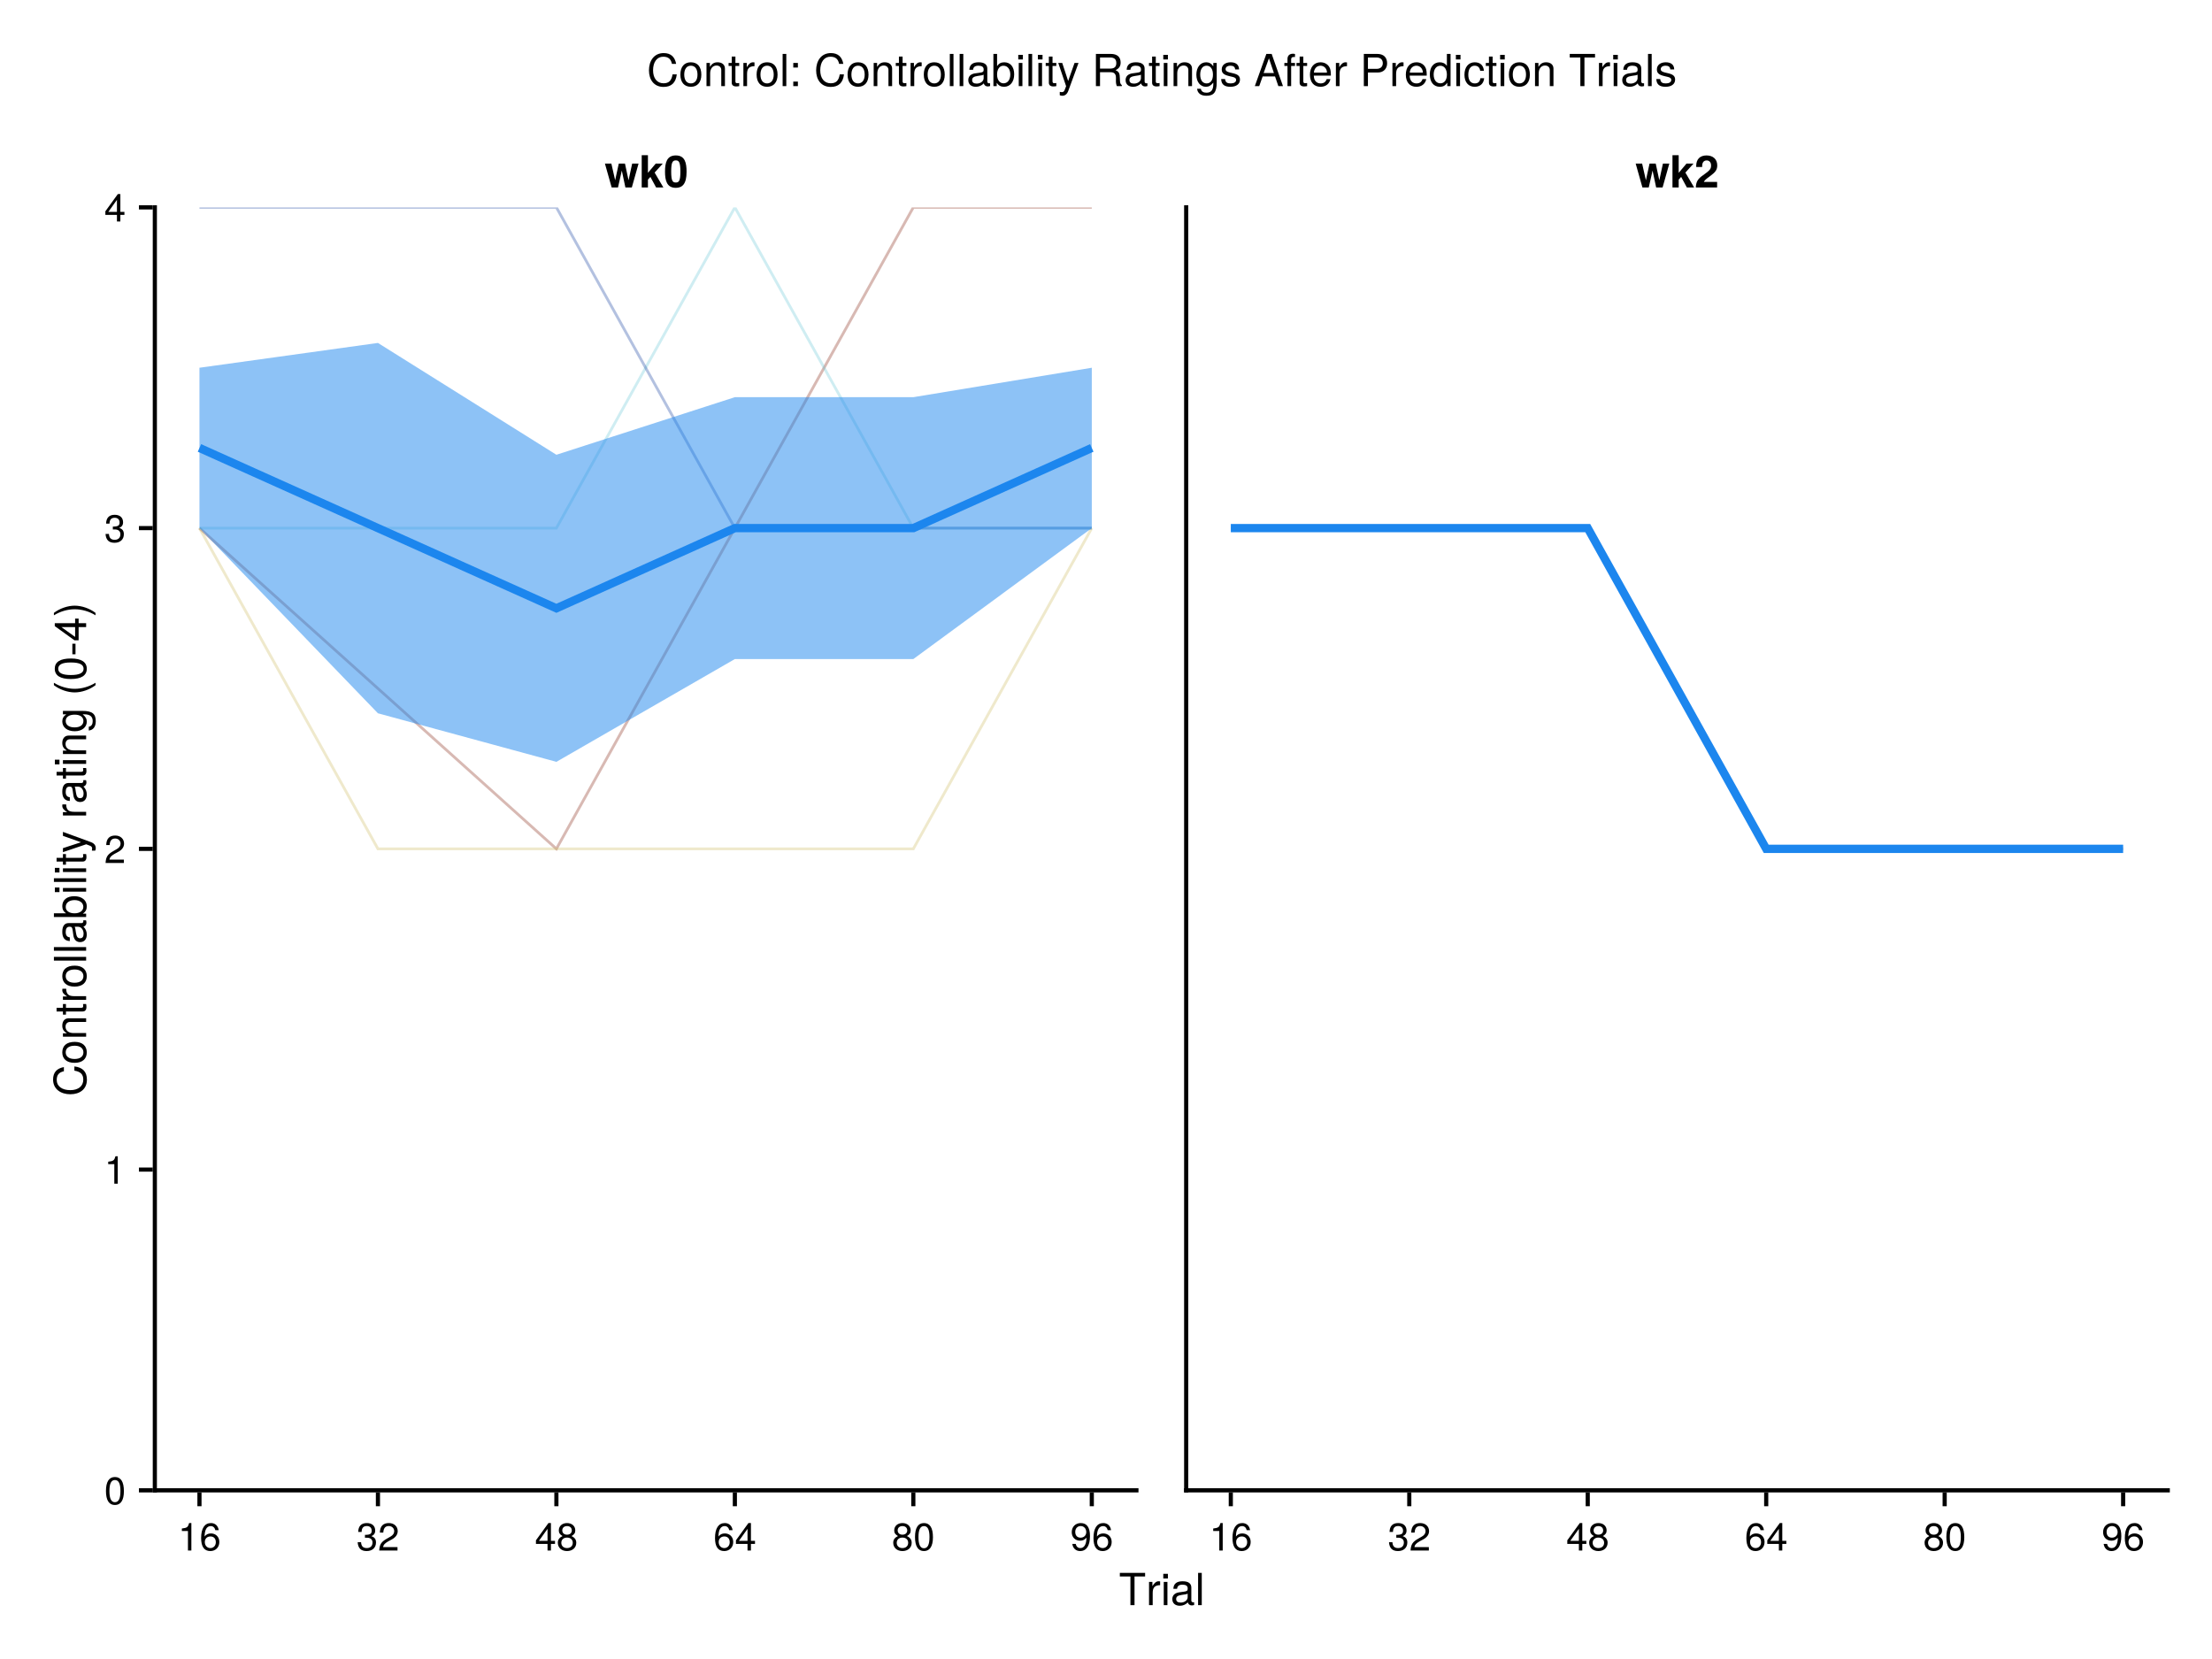 <?xml version="1.0" encoding="UTF-8"?>
<svg xmlns="http://www.w3.org/2000/svg" xmlns:xlink="http://www.w3.org/1999/xlink" width="800" height="600" viewBox="0 0 800 600">
<defs>
<g>
<g id="glyph-0-0-5f89701e">
<path d="M 4.859 0 C 4.859 0 3.625 0 3.625 0 C 3.625 0 3.625 -7.062 3.625 -7.062 C 3.625 -7.062 1.422 -7.062 1.422 -7.062 C 1.422 -7.062 1.422 -7.953 1.422 -7.953 C 3.328 -8.188 3.609 -8.406 4.047 -9.922 C 4.047 -9.922 4.859 -9.922 4.859 -9.922 C 4.859 -9.922 4.859 0 4.859 0 Z M 4.859 0 "/>
</g>
<g id="glyph-0-1-5f89701e">
<path d="M 7.188 -3.078 C 7.188 -1.141 5.828 0.203 3.938 0.203 C 1.672 0.203 0.609 -1.422 0.609 -4.516 C 0.609 -7.984 1.844 -9.922 4.156 -9.922 C 5.672 -9.922 6.734 -8.953 6.969 -7.344 C 6.969 -7.344 5.734 -7.344 5.734 -7.344 C 5.547 -8.281 4.938 -8.828 4.078 -8.828 C 2.656 -8.828 1.875 -7.484 1.859 -5.062 C 2.391 -5.797 3.156 -6.172 4.141 -6.172 C 5.922 -6.172 7.188 -4.922 7.188 -3.078 Z M 5.922 -2.984 C 5.922 -4.312 5.188 -5.078 3.984 -5.078 C 2.766 -5.078 1.938 -4.281 1.938 -3.047 C 1.938 -1.781 2.797 -0.875 3.953 -0.875 C 5.078 -0.875 5.922 -1.734 5.922 -2.984 Z M 5.922 -2.984 "/>
</g>
<g id="glyph-0-2-5f89701e">
<path d="M 7.078 -2.891 C 7.078 -1.016 5.766 0.203 3.719 0.203 C 1.688 0.203 0.609 -0.781 0.453 -3 C 0.453 -3 1.688 -3 1.688 -3 C 1.766 -1.547 2.422 -0.875 3.766 -0.875 C 5.047 -0.875 5.828 -1.625 5.828 -2.875 C 5.828 -3.969 5.125 -4.625 3.766 -4.625 C 3.766 -4.625 3.094 -4.625 3.094 -4.625 C 3.094 -4.625 3.094 -5.656 3.094 -5.656 C 5.062 -5.656 5.531 -6.094 5.531 -7.156 C 5.531 -8.203 4.875 -8.844 3.781 -8.844 C 2.516 -8.844 1.922 -8.188 1.891 -6.719 C 1.891 -6.719 0.656 -6.719 0.656 -6.719 C 0.703 -8.828 1.766 -9.922 3.766 -9.922 C 5.656 -9.922 6.797 -8.906 6.797 -7.203 C 6.797 -6.203 6.328 -5.562 5.406 -5.188 C 6.594 -4.781 7.078 -4.094 7.078 -2.891 Z M 7.078 -2.891 "/>
</g>
<g id="glyph-0-3-5f89701e">
<path d="M 7.156 -7.016 C 7.156 -5.797 6.438 -4.766 5.047 -4.016 C 5.047 -4.016 3.656 -3.266 3.656 -3.266 C 2.438 -2.547 1.984 -2.031 1.859 -1.219 C 1.859 -1.219 7.078 -1.219 7.078 -1.219 C 7.078 -1.219 7.078 0 7.078 0 C 7.078 0 0.469 0 0.469 0 C 0.594 -2.188 1.188 -3.125 3.266 -4.297 C 3.266 -4.297 4.547 -5.031 4.547 -5.031 C 5.438 -5.531 5.891 -6.203 5.891 -6.984 C 5.891 -8.047 5.047 -8.844 3.938 -8.844 C 2.719 -8.844 2.031 -8.141 1.938 -6.484 C 1.938 -6.484 0.703 -6.484 0.703 -6.484 C 0.766 -8.891 1.953 -9.922 3.969 -9.922 C 5.859 -9.922 7.156 -8.688 7.156 -7.016 Z M 7.156 -7.016 "/>
</g>
<g id="glyph-0-4-5f89701e">
<path d="M 7.281 -2.375 C 7.281 -2.375 5.812 -2.375 5.812 -2.375 C 5.812 -2.375 5.812 0 5.812 0 C 5.812 0 4.578 0 4.578 0 C 4.578 0 4.578 -2.375 4.578 -2.375 C 4.578 -2.375 0.391 -2.375 0.391 -2.375 C 0.391 -2.375 0.391 -3.688 0.391 -3.688 C 0.391 -3.688 4.906 -9.922 4.906 -9.922 C 4.906 -9.922 5.812 -9.922 5.812 -9.922 C 5.812 -9.922 5.812 -3.484 5.812 -3.484 C 5.812 -3.484 7.281 -3.484 7.281 -3.484 C 7.281 -3.484 7.281 -2.375 7.281 -2.375 Z M 4.578 -3.484 C 4.578 -3.484 4.578 -7.828 4.578 -7.828 C 4.578 -7.828 1.469 -3.484 1.469 -3.484 C 1.469 -3.484 4.578 -3.484 4.578 -3.484 Z M 4.578 -3.484 "/>
</g>
<g id="glyph-0-5-5f89701e">
<path d="M 7.188 -2.797 C 7.188 -1 5.812 0.203 3.844 0.203 C 1.891 0.203 0.516 -1 0.516 -2.812 C 0.516 -3.906 1.078 -4.672 2.219 -5.219 C 1.203 -5.859 0.875 -6.359 0.875 -7.281 C 0.875 -8.828 2.094 -9.922 3.844 -9.922 C 5.609 -9.922 6.828 -8.828 6.828 -7.281 C 6.828 -6.344 6.5 -5.844 5.469 -5.219 C 6.625 -4.672 7.188 -3.906 7.188 -2.797 Z M 5.578 -7.25 C 5.578 -8.219 4.906 -8.828 3.844 -8.828 C 2.812 -8.828 2.125 -8.219 2.125 -7.266 C 2.125 -6.328 2.812 -5.719 3.844 -5.719 C 4.891 -5.719 5.578 -6.328 5.578 -7.25 Z M 5.922 -2.781 C 5.922 -3.953 5.078 -4.672 3.844 -4.672 C 2.625 -4.672 1.781 -3.953 1.781 -2.781 C 1.781 -1.625 2.625 -0.875 3.828 -0.875 C 5.078 -0.875 5.922 -1.609 5.922 -2.781 Z M 5.922 -2.781 "/>
</g>
<g id="glyph-0-6-5f89701e">
<path d="M 7.094 -4.781 C 7.094 -1.516 5.953 0.203 3.844 0.203 C 1.719 0.203 0.609 -1.516 0.609 -4.859 C 0.609 -8.188 1.703 -9.922 3.844 -9.922 C 6 -9.922 7.094 -8.219 7.094 -4.781 Z M 5.844 -4.891 C 5.844 -7.547 5.188 -8.828 3.844 -8.828 C 2.516 -8.828 1.859 -7.562 1.859 -4.844 C 1.859 -2.125 2.516 -0.812 3.828 -0.812 C 5.188 -0.812 5.844 -2.078 5.844 -4.891 Z M 5.844 -4.891 "/>
</g>
<g id="glyph-0-7-5f89701e">
<path d="M 7.125 -5.188 C 7.125 -1.766 5.875 0.203 3.562 0.203 C 2.047 0.203 0.984 -0.75 0.734 -2.375 C 0.734 -2.375 1.969 -2.375 1.969 -2.375 C 2.172 -1.422 2.766 -0.875 3.641 -0.875 C 5.047 -0.875 5.844 -2.219 5.859 -4.641 C 5.203 -3.875 4.516 -3.547 3.578 -3.547 C 1.797 -3.547 0.531 -4.781 0.531 -6.641 C 0.531 -8.578 1.891 -9.922 3.781 -9.922 C 6.047 -9.922 7.125 -8.297 7.125 -5.188 Z M 5.781 -6.656 C 5.781 -7.953 4.906 -8.844 3.766 -8.844 C 2.625 -8.844 1.797 -8 1.797 -6.734 C 1.797 -5.406 2.531 -4.641 3.719 -4.641 C 4.922 -4.641 5.781 -5.453 5.781 -6.656 Z M 5.781 -6.656 "/>
</g>
<g id="glyph-1-0-5f89701e">
<path d="M 7.078 -2.891 C 7.078 -1.016 5.766 0.203 3.719 0.203 C 1.688 0.203 0.609 -0.781 0.453 -3 C 0.453 -3 1.688 -3 1.688 -3 C 1.766 -1.547 2.422 -0.875 3.766 -0.875 C 5.047 -0.875 5.828 -1.625 5.828 -2.875 C 5.828 -3.969 5.125 -4.625 3.766 -4.625 C 3.766 -4.625 3.094 -4.625 3.094 -4.625 C 3.094 -4.625 3.094 -5.656 3.094 -5.656 C 5.062 -5.656 5.531 -6.094 5.531 -7.156 C 5.531 -8.203 4.875 -8.844 3.781 -8.844 C 2.516 -8.844 1.922 -8.188 1.891 -6.719 C 1.891 -6.719 0.656 -6.719 0.656 -6.719 C 0.703 -8.828 1.766 -9.922 3.766 -9.922 C 5.656 -9.922 6.797 -8.906 6.797 -7.203 C 6.797 -6.203 6.328 -5.562 5.406 -5.188 C 6.594 -4.781 7.078 -4.094 7.078 -2.891 Z M 7.078 -2.891 "/>
</g>
<g id="glyph-2-0-5f89701e">
<path d="M 12.25 -8.641 C 12.25 -8.641 9.812 0 9.812 0 C 9.812 0 7.484 0 7.484 0 C 7.484 0 6.188 -6.094 6.188 -6.094 C 6.188 -6.094 4.812 0 4.812 0 C 4.812 0 2.516 0 2.516 0 C 2.516 0 0.078 -8.641 0.078 -8.641 C 0.078 -8.641 2.406 -8.641 2.406 -8.641 C 2.406 -8.641 3.781 -2.594 3.781 -2.594 C 3.781 -2.594 5.094 -8.641 5.094 -8.641 C 5.094 -8.641 7.328 -8.641 7.328 -8.641 C 7.328 -8.641 8.625 -2.594 8.625 -2.594 C 8.625 -2.594 9.938 -8.641 9.938 -8.641 C 9.938 -8.641 12.25 -8.641 12.25 -8.641 Z M 12.25 -8.641 "/>
</g>
<g id="glyph-2-1-5f89701e">
<path d="M 8.766 0 C 8.766 0 6.141 0 6.141 0 C 6.141 0 4.078 -3.812 4.078 -3.812 C 4.078 -3.812 3.188 -2.828 3.188 -2.828 C 3.188 -2.828 3.188 0 3.188 0 C 3.188 0 0.938 0 0.938 0 C 0.938 0 0.938 -11.656 0.938 -11.656 C 0.938 -11.656 3.188 -11.656 3.188 -11.656 C 3.188 -11.656 3.188 -5.281 3.188 -5.281 C 3.188 -5.281 6.016 -8.641 6.016 -8.641 C 6.016 -8.641 8.562 -8.641 8.562 -8.641 C 8.562 -8.641 5.609 -5.375 5.609 -5.375 C 5.609 -5.375 8.766 0 8.766 0 Z M 8.766 0 "/>
</g>
<g id="glyph-2-2-5f89701e">
<path d="M 8.234 -7.984 C 8.234 -6.453 7.656 -5.578 5.703 -4.141 C 4.031 -2.922 3.688 -2.609 3.391 -2 C 3.391 -2 8.188 -2 8.188 -2 C 8.188 -2 8.188 0 8.188 0 C 8.188 0 0.484 0 0.484 0 C 0.594 -2.094 1.188 -3.109 3.109 -4.422 C 5.594 -6.188 6 -6.688 6 -7.938 C 6 -9.078 5.391 -9.766 4.406 -9.766 C 3.375 -9.766 2.781 -9.031 2.781 -7.766 C 2.781 -7.766 2.781 -7.391 2.781 -7.391 C 2.781 -7.391 0.641 -7.391 0.641 -7.391 C 0.625 -7.562 0.625 -7.703 0.625 -7.797 C 0.625 -10.188 2 -11.578 4.359 -11.578 C 6.734 -11.578 8.234 -10.172 8.234 -7.984 Z M 8.234 -7.984 "/>
</g>
<g id="glyph-3-0-5f89701e">
<path d="M 8.266 -5.641 C 8.266 -1.172 6.672 0.141 4.375 0.141 C 1.094 0.141 0.469 -2.547 0.469 -5.719 C 0.469 -8.969 1.125 -11.578 4.375 -11.578 C 7.703 -11.578 8.266 -8.859 8.266 -5.641 Z M 6.031 -5.703 C 6.031 -9.219 5.469 -9.781 4.375 -9.781 C 3.172 -9.781 2.703 -9.031 2.703 -5.734 C 2.703 -2.359 3.234 -1.781 4.375 -1.781 C 5.562 -1.781 6.031 -2.516 6.031 -5.703 Z M 6.031 -5.703 "/>
</g>
<g id="glyph-4-0-5f89701e">
<path d="M -4.25 -10.828 C -1.219 -10.484 0.281 -8.875 0.281 -6.031 C 0.281 -2.609 -2.281 -0.766 -5.703 -0.766 C -9.109 -0.766 -11.953 -2.562 -11.953 -6.094 C -11.953 -8.656 -10.609 -10.125 -8.047 -10.594 C -8.047 -10.594 -8.047 -9.078 -8.047 -9.078 C -9.828 -8.703 -10.641 -7.75 -10.641 -5.922 C -10.641 -3.656 -8.703 -2.25 -5.719 -2.25 C -2.797 -2.25 -1.031 -3.734 -1.031 -6.047 C -1.031 -8.016 -2.047 -8.938 -4.25 -9.297 C -4.25 -9.297 -4.25 -10.828 -4.25 -10.828 Z M -4.25 -10.828 "/>
</g>
<g id="glyph-4-1-5f89701e">
<path d="M -4.281 -8.375 C -1.562 -8.375 0.234 -6.922 0.234 -4.719 C 0.234 -3.547 -0.219 -2.703 -1.203 -2.062 C -1.203 -2.062 0 -2.062 0 -2.062 C 0 -2.062 0 -0.859 0 -0.859 C 0 -0.859 -11.656 -0.859 -11.656 -0.859 C -11.656 -0.859 -11.656 -2.188 -11.656 -2.188 C -11.656 -2.188 -7.25 -2.188 -7.25 -2.188 C -8.188 -2.812 -8.625 -3.625 -8.625 -4.781 C -8.625 -6.984 -7.016 -8.375 -4.281 -8.375 Z M -4.203 -6.969 C -6.078 -6.969 -7.375 -6.016 -7.375 -4.531 C -7.438 -3.125 -6.156 -2.188 -4.188 -2.188 C -2.281 -2.188 -1.016 -3.125 -1.016 -4.531 C -1.016 -5.984 -2.297 -6.969 -4.203 -6.969 Z M -4.203 -6.969 "/>
</g>
<g id="glyph-5-0-5f89701e">
<path d="M -4.125 -8.156 C -1.375 -8.156 0.234 -6.719 0.234 -4.375 C 0.234 -1.984 -1.375 -0.578 -4.188 -0.578 C -7.016 -0.578 -8.625 -2 -8.625 -4.359 C -8.625 -6.766 -7.031 -8.156 -4.125 -8.156 Z M -4.141 -6.766 C -6.219 -6.766 -7.391 -5.875 -7.391 -4.375 C -7.391 -2.875 -6.203 -1.969 -4.188 -1.969 C -2.156 -1.969 -0.984 -2.875 -0.984 -4.375 C -0.984 -5.844 -2.172 -6.766 -4.141 -6.766 Z M -4.141 -6.766 "/>
</g>
<g id="glyph-5-1-5f89701e">
<path d="M 0 -2.453 C 0 -2.453 0 -1.125 0 -1.125 C 0 -1.125 -8.391 -1.125 -8.391 -1.125 C -8.391 -1.125 -8.391 -2.453 -8.391 -2.453 C -8.391 -2.453 0 -2.453 0 -2.453 Z M -9.641 -2.625 C -9.641 -2.625 -9.641 -0.953 -9.641 -0.953 C -9.641 -0.953 -11.312 -0.953 -11.312 -0.953 C -11.312 -0.953 -11.312 -2.625 -11.312 -2.625 C -11.312 -2.625 -9.641 -2.625 -9.641 -2.625 Z M -9.641 -2.625 "/>
</g>
<g id="glyph-5-2-5f89701e">
<path d="M -0.031 -8.562 C 0.078 -8.125 0.109 -7.922 0.109 -7.641 C 0.109 -6.984 -0.359 -6.422 -0.984 -6.266 C -0.203 -5.531 0.234 -4.5 0.234 -3.422 C 0.234 -1.734 -0.656 -0.672 -2.172 -0.672 C -3.203 -0.672 -3.953 -1.172 -4.359 -2.141 C -4.562 -2.656 -4.625 -2.938 -4.859 -4.828 C -4.984 -5.891 -5.234 -6.219 -5.797 -6.219 C -5.797 -6.219 -6.141 -6.219 -6.141 -6.219 C -6.938 -6.219 -7.391 -5.547 -7.391 -4.359 C -7.391 -3.109 -6.922 -2.5 -5.906 -2.391 C -5.906 -2.391 -5.906 -1.047 -5.906 -1.047 C -7.844 -1.125 -8.625 -2.375 -8.625 -4.406 C -8.625 -6.469 -7.828 -7.547 -6.344 -7.547 C -6.344 -7.547 -1.656 -7.547 -1.656 -7.547 C -1.25 -7.547 -1.016 -7.812 -1.016 -8.266 C -1.016 -8.359 -1.016 -8.422 -1.047 -8.562 C -1.047 -8.562 -0.031 -8.562 -0.031 -8.562 Z M -2.891 -6.219 C -2.891 -6.219 -4.141 -6.219 -4.141 -6.219 C -3.938 -5.781 -3.875 -5.484 -3.688 -4.078 C -3.469 -2.656 -3.094 -2.062 -2.203 -2.062 C -1.297 -2.062 -0.922 -2.672 -0.922 -3.719 C -0.922 -5.016 -1.703 -6.219 -2.891 -6.219 Z M -2.891 -6.219 "/>
</g>
<g id="glyph-6-0-5f89701e">
<path d="M 0 -7.797 C 0 -7.797 0 -6.469 0 -6.469 C 0 -6.469 -5.812 -6.469 -5.812 -6.469 C -6.812 -6.469 -7.453 -5.797 -7.453 -4.734 C -7.453 -3.375 -6.344 -2.453 -4.625 -2.453 C -4.625 -2.453 0 -2.453 0 -2.453 C 0 -2.453 0 -1.125 0 -1.125 C 0 -1.125 -8.391 -1.125 -8.391 -1.125 C -8.391 -1.125 -8.391 -2.359 -8.391 -2.359 C -8.391 -2.359 -6.969 -2.359 -6.969 -2.359 C -8.141 -3.094 -8.625 -3.891 -8.625 -5.141 C -8.625 -6.75 -7.734 -7.797 -6.344 -7.797 C -6.344 -7.797 0 -7.797 0 -7.797 Z M 0 -7.797 "/>
</g>
<g id="glyph-6-1-5f89701e">
<path d="M 0 -4.062 C 0.078 -3.609 0.109 -3.297 0.109 -2.969 C 0.109 -1.938 -0.375 -1.359 -1.219 -1.359 C -1.219 -1.359 -7.297 -1.359 -7.297 -1.359 C -7.297 -1.359 -7.297 -0.219 -7.297 -0.219 C -7.297 -0.219 -8.391 -0.219 -8.391 -0.219 C -8.391 -0.219 -8.391 -1.359 -8.391 -1.359 C -8.391 -1.359 -10.688 -1.359 -10.688 -1.359 C -10.688 -1.359 -10.688 -2.688 -10.688 -2.688 C -10.688 -2.688 -8.391 -2.688 -8.391 -2.688 C -8.391 -2.688 -8.391 -4.062 -8.391 -4.062 C -8.391 -4.062 -7.297 -4.062 -7.297 -4.062 C -7.297 -4.062 -7.297 -2.688 -7.297 -2.688 C -7.297 -2.688 -1.812 -2.688 -1.812 -2.688 C -1.219 -2.688 -1.062 -2.844 -1.062 -3.422 C -1.062 -3.688 -1.078 -3.891 -1.125 -4.062 C -1.125 -4.062 0 -4.062 0 -4.062 Z M 0 -4.062 "/>
</g>
<g id="glyph-7-0-5f89701e">
<path d="M 0 -4.062 C 0.078 -3.609 0.109 -3.297 0.109 -2.969 C 0.109 -1.938 -0.375 -1.359 -1.219 -1.359 C -1.219 -1.359 -7.297 -1.359 -7.297 -1.359 C -7.297 -1.359 -7.297 -0.219 -7.297 -0.219 C -7.297 -0.219 -8.391 -0.219 -8.391 -0.219 C -8.391 -0.219 -8.391 -1.359 -8.391 -1.359 C -8.391 -1.359 -10.688 -1.359 -10.688 -1.359 C -10.688 -1.359 -10.688 -2.688 -10.688 -2.688 C -10.688 -2.688 -8.391 -2.688 -8.391 -2.688 C -8.391 -2.688 -8.391 -4.062 -8.391 -4.062 C -8.391 -4.062 -7.297 -4.062 -7.297 -4.062 C -7.297 -4.062 -7.297 -2.688 -7.297 -2.688 C -7.297 -2.688 -1.812 -2.688 -1.812 -2.688 C -1.219 -2.688 -1.062 -2.844 -1.062 -3.422 C -1.062 -3.688 -1.078 -3.891 -1.125 -4.062 C -1.125 -4.062 0 -4.062 0 -4.062 Z M 0 -4.062 "/>
</g>
<g id="glyph-7-1-5f89701e">
<path d="M -0.031 -8.562 C 0.078 -8.125 0.109 -7.922 0.109 -7.641 C 0.109 -6.984 -0.359 -6.422 -0.984 -6.266 C -0.203 -5.531 0.234 -4.5 0.234 -3.422 C 0.234 -1.734 -0.656 -0.672 -2.172 -0.672 C -3.203 -0.672 -3.953 -1.172 -4.359 -2.141 C -4.562 -2.656 -4.625 -2.938 -4.859 -4.828 C -4.984 -5.891 -5.234 -6.219 -5.797 -6.219 C -5.797 -6.219 -6.141 -6.219 -6.141 -6.219 C -6.938 -6.219 -7.391 -5.547 -7.391 -4.359 C -7.391 -3.109 -6.922 -2.5 -5.906 -2.391 C -5.906 -2.391 -5.906 -1.047 -5.906 -1.047 C -7.844 -1.125 -8.625 -2.375 -8.625 -4.406 C -8.625 -6.469 -7.828 -7.547 -6.344 -7.547 C -6.344 -7.547 -1.656 -7.547 -1.656 -7.547 C -1.25 -7.547 -1.016 -7.812 -1.016 -8.266 C -1.016 -8.359 -1.016 -8.422 -1.047 -8.562 C -1.047 -8.562 -0.031 -8.562 -0.031 -8.562 Z M -2.891 -6.219 C -2.891 -6.219 -4.141 -6.219 -4.141 -6.219 C -3.938 -5.781 -3.875 -5.484 -3.688 -4.078 C -3.469 -2.656 -3.094 -2.062 -2.203 -2.062 C -1.297 -2.062 -0.922 -2.672 -0.922 -3.719 C -0.922 -5.016 -1.703 -6.219 -2.891 -6.219 Z M -2.891 -6.219 "/>
</g>
<g id="glyph-7-2-5f89701e">
<path d="M 0 -2.422 C 0 -2.422 0 -1.094 0 -1.094 C 0 -1.094 -11.656 -1.094 -11.656 -1.094 C -11.656 -1.094 -11.656 -2.422 -11.656 -2.422 C -11.656 -2.422 0 -2.422 0 -2.422 Z M 0 -2.422 "/>
</g>
<g id="glyph-7-3-5f89701e">
<path d="M -8.391 -7.641 C -8.391 -7.641 1.766 -3.922 1.766 -3.922 C 2.953 -3.469 3.484 -2.703 3.484 -1.766 C 3.484 -1.406 3.422 -1.141 3.281 -0.859 C 3.281 -0.859 2.078 -0.859 2.078 -0.859 C 2.141 -1.156 2.172 -1.375 2.172 -1.562 C 2.172 -2.141 1.953 -2.422 1.359 -2.641 C 1.359 -2.641 0.031 -3.156 0.031 -3.156 C 0.031 -3.156 -8.391 -0.312 -8.391 -0.312 C -8.391 -0.312 -8.391 -1.75 -8.391 -1.75 C -8.391 -1.75 -1.859 -3.891 -1.859 -3.891 C -1.859 -3.891 -8.391 -6.203 -8.391 -6.203 C -8.391 -6.203 -8.391 -7.641 -8.391 -7.641 Z M -8.391 -7.641 "/>
</g>
<g id="glyph-7-4-5f89701e">
<path d="M 0 -7.797 C 0 -7.797 0 -6.469 0 -6.469 C 0 -6.469 -5.812 -6.469 -5.812 -6.469 C -6.812 -6.469 -7.453 -5.797 -7.453 -4.734 C -7.453 -3.375 -6.344 -2.453 -4.625 -2.453 C -4.625 -2.453 0 -2.453 0 -2.453 C 0 -2.453 0 -1.125 0 -1.125 C 0 -1.125 -8.391 -1.125 -8.391 -1.125 C -8.391 -1.125 -8.391 -2.359 -8.391 -2.359 C -8.391 -2.359 -6.969 -2.359 -6.969 -2.359 C -8.141 -3.094 -8.625 -3.891 -8.625 -5.141 C -8.625 -6.75 -7.734 -7.797 -6.344 -7.797 C -6.344 -7.797 0 -7.797 0 -7.797 Z M 0 -7.797 "/>
</g>
<g id="glyph-7-5-5f89701e">
</g>
<g id="glyph-8-0-5f89701e">
<path d="M -7.219 -5.141 C -7.188 -3.078 -6.234 -2.453 -4.359 -2.453 C -4.359 -2.453 0 -2.453 0 -2.453 C 0 -2.453 0 -1.125 0 -1.125 C 0 -1.125 -8.391 -1.125 -8.391 -1.125 C -8.391 -1.125 -8.391 -2.344 -8.391 -2.344 C -8.391 -2.344 -6.859 -2.344 -6.859 -2.344 C -8.109 -3.109 -8.625 -3.766 -8.625 -4.625 C -8.625 -4.797 -8.609 -4.906 -8.578 -5.141 C -8.578 -5.141 -7.219 -5.141 -7.219 -5.141 Z M -7.219 -5.141 "/>
</g>
<g id="glyph-8-1-5f89701e">
</g>
<g id="glyph-8-2-5f89701e">
<path d="M -1.375 -7.828 C 2.312 -7.828 3.484 -6.703 3.484 -4.078 C 3.484 -2.109 2.547 -0.875 0.953 -0.734 C 0.953 -0.734 0.953 -2.094 0.953 -2.094 C 1.984 -2.25 2.375 -3.078 2.375 -4.125 C 2.375 -5.688 1.516 -6.594 -0.703 -6.594 C -0.703 -6.594 -1.266 -6.594 -1.266 -6.594 C -0.203 -5.719 0.234 -4.969 0.234 -3.922 C 0.234 -1.953 -1.469 -0.469 -4.109 -0.469 C -6.828 -0.469 -8.625 -1.906 -8.625 -4.031 C -8.625 -5.109 -8.156 -5.922 -7.172 -6.594 C -7.172 -6.594 -8.391 -6.594 -8.391 -6.594 C -8.391 -6.594 -8.391 -7.828 -8.391 -7.828 C -8.391 -7.828 -1.375 -7.828 -1.375 -7.828 Z M -4.141 -6.469 C -6.172 -6.469 -7.391 -5.609 -7.391 -4.172 C -7.391 -2.75 -6.203 -1.859 -4.188 -1.859 C -2.156 -1.859 -0.984 -2.734 -0.984 -4.188 C -0.984 -5.594 -2.141 -6.469 -4.141 -6.469 Z M -4.141 -6.469 "/>
</g>
<g id="glyph-9-0-5f89701e">
<path d="M 0 -2.422 C 0 -2.422 0 -1.094 0 -1.094 C 0 -1.094 -11.656 -1.094 -11.656 -1.094 C -11.656 -1.094 -11.656 -2.422 -11.656 -2.422 C -11.656 -2.422 0 -2.422 0 -2.422 Z M 0 -2.422 "/>
</g>
<g id="glyph-9-1-5f89701e">
<path d="M 0 -2.453 C 0 -2.453 0 -1.125 0 -1.125 C 0 -1.125 -8.391 -1.125 -8.391 -1.125 C -8.391 -1.125 -8.391 -2.453 -8.391 -2.453 C -8.391 -2.453 0 -2.453 0 -2.453 Z M -9.641 -2.625 C -9.641 -2.625 -9.641 -0.953 -9.641 -0.953 C -9.641 -0.953 -11.312 -0.953 -11.312 -0.953 C -11.312 -0.953 -11.312 -2.625 -11.312 -2.625 C -11.312 -2.625 -9.641 -2.625 -9.641 -2.625 Z M -9.641 -2.625 "/>
</g>
<g id="glyph-10-0-5f89701e">
<path d="M 3.391 -4.656 C 3.391 -4.656 3.391 -3.781 3.391 -3.781 C 1.297 -2.172 -1.609 -1.172 -4.141 -1.172 C -6.656 -1.172 -9.562 -2.172 -11.656 -3.781 C -11.656 -3.781 -11.656 -4.656 -11.656 -4.656 C -9.391 -3.25 -6.688 -2.469 -4.141 -2.469 C -1.578 -2.469 1.109 -3.25 3.391 -4.656 Z M 3.391 -4.656 "/>
</g>
<g id="glyph-10-1-5f89701e">
<path d="M -4.125 -4.094 C -1.609 -4.094 1.297 -3.094 3.391 -1.484 C 3.391 -1.484 3.391 -0.609 3.391 -0.609 C 1.125 -2.016 -1.578 -2.797 -4.125 -2.797 C -6.688 -2.797 -9.375 -2.016 -11.656 -0.609 C -11.656 -0.609 -11.656 -1.484 -11.656 -1.484 C -9.562 -3.094 -6.656 -4.094 -4.125 -4.094 Z M -4.125 -4.094 "/>
</g>
<g id="glyph-11-0-5f89701e">
<path d="M -5.453 -8.109 C -1.734 -8.109 0.234 -6.797 0.234 -4.406 C 0.234 -1.969 -1.734 -0.688 -5.547 -0.688 C -9.359 -0.688 -11.344 -1.953 -11.344 -4.406 C -11.344 -6.859 -9.391 -8.109 -5.453 -8.109 Z M -5.578 -6.672 C -8.625 -6.672 -10.094 -5.922 -10.094 -4.406 C -10.094 -2.875 -8.641 -2.125 -5.531 -2.125 C -2.438 -2.125 -0.922 -2.875 -0.922 -4.375 C -0.922 -5.938 -2.375 -6.672 -5.578 -6.672 Z M -5.578 -6.672 "/>
</g>
<g id="glyph-12-0-5f89701e">
<path d="M -3.844 -4.547 C -3.844 -4.547 -3.844 -0.734 -3.844 -0.734 C -3.844 -0.734 -4.984 -0.734 -4.984 -0.734 C -4.984 -0.734 -4.984 -4.547 -4.984 -4.547 C -4.984 -4.547 -3.844 -4.547 -3.844 -4.547 Z M -3.844 -4.547 "/>
</g>
<g id="glyph-12-1-5f89701e">
<path d="M -2.719 -8.312 C -2.719 -8.312 -2.719 -6.641 -2.719 -6.641 C -2.719 -6.641 0 -6.641 0 -6.641 C 0 -6.641 0 -5.234 0 -5.234 C 0 -5.234 -2.719 -5.234 -2.719 -5.234 C -2.719 -5.234 -2.719 -0.453 -2.719 -0.453 C -2.719 -0.453 -4.203 -0.453 -4.203 -0.453 C -4.203 -0.453 -11.344 -5.594 -11.344 -5.594 C -11.344 -5.594 -11.344 -6.641 -11.344 -6.641 C -11.344 -6.641 -3.984 -6.641 -3.984 -6.641 C -3.984 -6.641 -3.984 -8.312 -3.984 -8.312 C -3.984 -8.312 -2.719 -8.312 -2.719 -8.312 Z M -3.984 -5.234 C -3.984 -5.234 -8.938 -5.234 -8.938 -5.234 C -8.938 -5.234 -3.984 -1.688 -3.984 -1.688 C -3.984 -1.688 -3.984 -5.234 -3.984 -5.234 Z M -3.984 -5.234 "/>
</g>
<g id="glyph-13-0-5f89701e">
<path d="M 9.484 -10.359 C 9.484 -10.359 5.656 -10.359 5.656 -10.359 C 5.656 -10.359 5.656 0 5.656 0 C 5.656 0 4.172 0 4.172 0 C 4.172 0 4.172 -10.359 4.172 -10.359 C 4.172 -10.359 0.344 -10.359 0.344 -10.359 C 0.344 -10.359 0.344 -11.656 0.344 -11.656 C 0.344 -11.656 9.484 -11.656 9.484 -11.656 C 9.484 -11.656 9.484 -10.359 9.484 -10.359 Z M 9.484 -10.359 "/>
</g>
<g id="glyph-13-1-5f89701e">
<path d="M 5.141 -7.219 C 3.078 -7.188 2.453 -6.234 2.453 -4.359 C 2.453 -4.359 2.453 0 2.453 0 C 2.453 0 1.125 0 1.125 0 C 1.125 0 1.125 -8.391 1.125 -8.391 C 1.125 -8.391 2.344 -8.391 2.344 -8.391 C 2.344 -8.391 2.344 -6.859 2.344 -6.859 C 3.109 -8.109 3.766 -8.625 4.625 -8.625 C 4.797 -8.625 4.906 -8.609 5.141 -8.578 C 5.141 -8.578 5.141 -7.219 5.141 -7.219 Z M 5.141 -7.219 "/>
</g>
<g id="glyph-13-2-5f89701e">
<path d="M 2.453 0 C 2.453 0 1.125 0 1.125 0 C 1.125 0 1.125 -8.391 1.125 -8.391 C 1.125 -8.391 2.453 -8.391 2.453 -8.391 C 2.453 -8.391 2.453 0 2.453 0 Z M 2.625 -9.641 C 2.625 -9.641 0.953 -9.641 0.953 -9.641 C 0.953 -9.641 0.953 -11.312 0.953 -11.312 C 0.953 -11.312 2.625 -11.312 2.625 -11.312 C 2.625 -11.312 2.625 -9.641 2.625 -9.641 Z M 2.625 -9.641 "/>
</g>
<g id="glyph-13-3-5f89701e">
<path d="M 8.562 -0.031 C 8.125 0.078 7.922 0.109 7.641 0.109 C 6.984 0.109 6.422 -0.359 6.266 -0.984 C 5.531 -0.203 4.5 0.234 3.422 0.234 C 1.734 0.234 0.672 -0.656 0.672 -2.172 C 0.672 -3.203 1.172 -3.953 2.141 -4.359 C 2.656 -4.562 2.938 -4.625 4.828 -4.859 C 5.891 -4.984 6.219 -5.234 6.219 -5.797 C 6.219 -5.797 6.219 -6.141 6.219 -6.141 C 6.219 -6.938 5.547 -7.391 4.359 -7.391 C 3.109 -7.391 2.5 -6.922 2.391 -5.906 C 2.391 -5.906 1.047 -5.906 1.047 -5.906 C 1.125 -7.844 2.375 -8.625 4.406 -8.625 C 6.469 -8.625 7.547 -7.828 7.547 -6.344 C 7.547 -6.344 7.547 -1.656 7.547 -1.656 C 7.547 -1.25 7.812 -1.016 8.266 -1.016 C 8.359 -1.016 8.422 -1.016 8.562 -1.047 C 8.562 -1.047 8.562 -0.031 8.562 -0.031 Z M 6.219 -2.891 C 6.219 -2.891 6.219 -4.141 6.219 -4.141 C 5.781 -3.938 5.484 -3.875 4.078 -3.688 C 2.656 -3.469 2.062 -3.094 2.062 -2.203 C 2.062 -1.297 2.672 -0.922 3.719 -0.922 C 5.016 -0.922 6.219 -1.703 6.219 -2.891 Z M 6.219 -2.891 "/>
</g>
<g id="glyph-13-4-5f89701e">
<path d="M 2.422 0 C 2.422 0 1.094 0 1.094 0 C 1.094 0 1.094 -11.656 1.094 -11.656 C 1.094 -11.656 2.422 -11.656 2.422 -11.656 C 2.422 -11.656 2.422 0 2.422 0 Z M 2.422 0 "/>
</g>
<g id="glyph-14-0-5f89701e">
<path d="M 10.828 -4.25 C 10.484 -1.219 8.875 0.281 6.031 0.281 C 2.609 0.281 0.766 -2.281 0.766 -5.703 C 0.766 -9.109 2.562 -11.953 6.094 -11.953 C 8.656 -11.953 10.125 -10.609 10.594 -8.047 C 10.594 -8.047 9.078 -8.047 9.078 -8.047 C 8.703 -9.828 7.75 -10.641 5.922 -10.641 C 3.656 -10.641 2.25 -8.703 2.25 -5.719 C 2.25 -2.797 3.734 -1.031 6.047 -1.031 C 8.016 -1.031 8.938 -2.047 9.297 -4.25 C 9.297 -4.25 10.828 -4.25 10.828 -4.25 Z M 10.828 -4.25 "/>
</g>
<g id="glyph-14-1-5f89701e">
<path d="M 8.156 -4.125 C 8.156 -1.375 6.719 0.234 4.375 0.234 C 1.984 0.234 0.578 -1.375 0.578 -4.188 C 0.578 -7.016 2 -8.625 4.359 -8.625 C 6.766 -8.625 8.156 -7.031 8.156 -4.125 Z M 6.766 -4.141 C 6.766 -6.219 5.875 -7.391 4.375 -7.391 C 2.875 -7.391 1.969 -6.203 1.969 -4.188 C 1.969 -2.156 2.875 -0.984 4.375 -0.984 C 5.844 -0.984 6.766 -2.172 6.766 -4.141 Z M 6.766 -4.141 "/>
</g>
<g id="glyph-14-2-5f89701e">
<path d="M 7.797 0 C 7.797 0 6.469 0 6.469 0 C 6.469 0 6.469 -5.812 6.469 -5.812 C 6.469 -6.812 5.797 -7.453 4.734 -7.453 C 3.375 -7.453 2.453 -6.344 2.453 -4.625 C 2.453 -4.625 2.453 0 2.453 0 C 2.453 0 1.125 0 1.125 0 C 1.125 0 1.125 -8.391 1.125 -8.391 C 1.125 -8.391 2.359 -8.391 2.359 -8.391 C 2.359 -8.391 2.359 -6.969 2.359 -6.969 C 3.094 -8.141 3.891 -8.625 5.141 -8.625 C 6.75 -8.625 7.797 -7.734 7.797 -6.344 C 7.797 -6.344 7.797 0 7.797 0 Z M 7.797 0 "/>
</g>
<g id="glyph-14-3-5f89701e">
<path d="M 4.062 0 C 3.609 0.078 3.297 0.109 2.969 0.109 C 1.938 0.109 1.359 -0.375 1.359 -1.219 C 1.359 -1.219 1.359 -7.297 1.359 -7.297 C 1.359 -7.297 0.219 -7.297 0.219 -7.297 C 0.219 -7.297 0.219 -8.391 0.219 -8.391 C 0.219 -8.391 1.359 -8.391 1.359 -8.391 C 1.359 -8.391 1.359 -10.688 1.359 -10.688 C 1.359 -10.688 2.688 -10.688 2.688 -10.688 C 2.688 -10.688 2.688 -8.391 2.688 -8.391 C 2.688 -8.391 4.062 -8.391 4.062 -8.391 C 4.062 -8.391 4.062 -7.297 4.062 -7.297 C 4.062 -7.297 2.688 -7.297 2.688 -7.297 C 2.688 -7.297 2.688 -1.812 2.688 -1.812 C 2.688 -1.219 2.844 -1.062 3.422 -1.062 C 3.688 -1.062 3.891 -1.078 4.062 -1.125 C 4.062 -1.125 4.062 0 4.062 0 Z M 4.062 0 "/>
</g>
<g id="glyph-14-4-5f89701e">
<path d="M 5.141 -7.219 C 3.078 -7.188 2.453 -6.234 2.453 -4.359 C 2.453 -4.359 2.453 0 2.453 0 C 2.453 0 1.125 0 1.125 0 C 1.125 0 1.125 -8.391 1.125 -8.391 C 1.125 -8.391 2.344 -8.391 2.344 -8.391 C 2.344 -8.391 2.344 -6.859 2.344 -6.859 C 3.109 -8.109 3.766 -8.625 4.625 -8.625 C 4.797 -8.625 4.906 -8.609 5.141 -8.578 C 5.141 -8.578 5.141 -7.219 5.141 -7.219 Z M 5.141 -7.219 "/>
</g>
<g id="glyph-14-5-5f89701e">
<path d="M 2.422 0 C 2.422 0 1.094 0 1.094 0 C 1.094 0 1.094 -11.656 1.094 -11.656 C 1.094 -11.656 2.422 -11.656 2.422 -11.656 C 2.422 -11.656 2.422 0 2.422 0 Z M 2.422 0 "/>
</g>
<g id="glyph-14-6-5f89701e">
<path d="M 3.062 0 C 3.062 0 1.391 0 1.391 0 C 1.391 0 1.391 -1.656 1.391 -1.656 C 1.391 -1.656 3.062 -1.656 3.062 -1.656 C 3.062 -1.656 3.062 0 3.062 0 Z M 3.062 -6.719 C 3.062 -6.719 1.391 -6.719 1.391 -6.719 C 1.391 -6.719 1.391 -8.391 1.391 -8.391 C 1.391 -8.391 3.062 -8.391 3.062 -8.391 C 3.062 -8.391 3.062 -6.719 3.062 -6.719 Z M 3.062 -6.719 "/>
</g>
<g id="glyph-14-7-5f89701e">
</g>
<g id="glyph-14-8-5f89701e">
<path d="M 8.562 -0.031 C 8.125 0.078 7.922 0.109 7.641 0.109 C 6.984 0.109 6.422 -0.359 6.266 -0.984 C 5.531 -0.203 4.5 0.234 3.422 0.234 C 1.734 0.234 0.672 -0.656 0.672 -2.172 C 0.672 -3.203 1.172 -3.953 2.141 -4.359 C 2.656 -4.562 2.938 -4.625 4.828 -4.859 C 5.891 -4.984 6.219 -5.234 6.219 -5.797 C 6.219 -5.797 6.219 -6.141 6.219 -6.141 C 6.219 -6.938 5.547 -7.391 4.359 -7.391 C 3.109 -7.391 2.5 -6.922 2.391 -5.906 C 2.391 -5.906 1.047 -5.906 1.047 -5.906 C 1.125 -7.844 2.375 -8.625 4.406 -8.625 C 6.469 -8.625 7.547 -7.828 7.547 -6.344 C 7.547 -6.344 7.547 -1.656 7.547 -1.656 C 7.547 -1.25 7.812 -1.016 8.266 -1.016 C 8.359 -1.016 8.422 -1.016 8.562 -1.047 C 8.562 -1.047 8.562 -0.031 8.562 -0.031 Z M 6.219 -2.891 C 6.219 -2.891 6.219 -4.141 6.219 -4.141 C 5.781 -3.938 5.484 -3.875 4.078 -3.688 C 2.656 -3.469 2.062 -3.094 2.062 -2.203 C 2.062 -1.297 2.672 -0.922 3.719 -0.922 C 5.016 -0.922 6.219 -1.703 6.219 -2.891 Z M 6.219 -2.891 "/>
</g>
<g id="glyph-14-9-5f89701e">
<path d="M 8.375 -4.281 C 8.375 -1.562 6.922 0.234 4.719 0.234 C 3.547 0.234 2.703 -0.219 2.062 -1.203 C 2.062 -1.203 2.062 0 2.062 0 C 2.062 0 0.859 0 0.859 0 C 0.859 0 0.859 -11.656 0.859 -11.656 C 0.859 -11.656 2.188 -11.656 2.188 -11.656 C 2.188 -11.656 2.188 -7.25 2.188 -7.25 C 2.812 -8.188 3.625 -8.625 4.781 -8.625 C 6.984 -8.625 8.375 -7.016 8.375 -4.281 Z M 6.969 -4.203 C 6.969 -6.078 6.016 -7.375 4.531 -7.375 C 3.125 -7.438 2.188 -6.156 2.188 -4.188 C 2.188 -2.281 3.125 -1.016 4.531 -1.016 C 5.984 -1.016 6.969 -2.297 6.969 -4.203 Z M 6.969 -4.203 "/>
</g>
<g id="glyph-14-10-5f89701e">
<path d="M 2.453 0 C 2.453 0 1.125 0 1.125 0 C 1.125 0 1.125 -8.391 1.125 -8.391 C 1.125 -8.391 2.453 -8.391 2.453 -8.391 C 2.453 -8.391 2.453 0 2.453 0 Z M 2.625 -9.641 C 2.625 -9.641 0.953 -9.641 0.953 -9.641 C 0.953 -9.641 0.953 -11.312 0.953 -11.312 C 0.953 -11.312 2.625 -11.312 2.625 -11.312 C 2.625 -11.312 2.625 -9.641 2.625 -9.641 Z M 2.625 -9.641 "/>
</g>
<g id="glyph-14-11-5f89701e">
<path d="M 7.641 -8.391 C 7.641 -8.391 3.922 1.766 3.922 1.766 C 3.469 2.953 2.703 3.484 1.766 3.484 C 1.406 3.484 1.141 3.422 0.859 3.281 C 0.859 3.281 0.859 2.078 0.859 2.078 C 1.156 2.141 1.375 2.172 1.562 2.172 C 2.141 2.172 2.422 1.953 2.641 1.359 C 2.641 1.359 3.156 0.031 3.156 0.031 C 3.156 0.031 0.312 -8.391 0.312 -8.391 C 0.312 -8.391 1.75 -8.391 1.75 -8.391 C 1.75 -8.391 3.891 -1.859 3.891 -1.859 C 3.891 -1.859 6.203 -8.391 6.203 -8.391 C 6.203 -8.391 7.641 -8.391 7.641 -8.391 Z M 7.641 -8.391 "/>
</g>
<g id="glyph-14-12-5f89701e">
<path d="M 10.859 0 C 10.859 0 9.062 0 9.062 0 C 8.844 -0.484 8.703 -1.188 8.719 -1.906 C 8.719 -1.906 8.734 -2.938 8.734 -2.938 C 8.75 -4.391 8.125 -5.031 6.812 -5.031 C 6.812 -5.031 2.969 -5.031 2.969 -5.031 C 2.969 -5.031 2.969 0 2.969 0 C 2.969 0 1.484 0 1.484 0 C 1.484 0 1.484 -11.656 1.484 -11.656 C 1.484 -11.656 6.859 -11.656 6.859 -11.656 C 9.156 -11.656 10.422 -10.562 10.422 -8.547 C 10.422 -7.219 9.891 -6.406 8.578 -5.766 C 9.844 -5.219 10.125 -4.641 10.156 -2.719 C 10.172 -1.172 10.297 -0.75 10.859 -0.375 C 10.859 -0.375 10.859 0 10.859 0 Z M 8.859 -8.344 C 8.859 -9.641 8.234 -10.359 6.578 -10.359 C 6.578 -10.359 2.969 -10.359 2.969 -10.359 C 2.969 -10.359 2.969 -6.344 2.969 -6.344 C 2.969 -6.344 6.578 -6.344 6.578 -6.344 C 8.156 -6.344 8.859 -6.953 8.859 -8.344 Z M 8.859 -8.344 "/>
</g>
<g id="glyph-14-13-5f89701e">
<path d="M 7.828 -1.375 C 7.828 2.312 6.703 3.484 4.078 3.484 C 2.109 3.484 0.875 2.547 0.734 0.953 C 0.734 0.953 2.094 0.953 2.094 0.953 C 2.25 1.984 3.078 2.375 4.125 2.375 C 5.688 2.375 6.594 1.516 6.594 -0.703 C 6.594 -0.703 6.594 -1.266 6.594 -1.266 C 5.719 -0.203 4.969 0.234 3.922 0.234 C 1.953 0.234 0.469 -1.469 0.469 -4.109 C 0.469 -6.828 1.906 -8.625 4.031 -8.625 C 5.109 -8.625 5.922 -8.156 6.594 -7.172 C 6.594 -7.172 6.594 -8.391 6.594 -8.391 C 6.594 -8.391 7.828 -8.391 7.828 -8.391 C 7.828 -8.391 7.828 -1.375 7.828 -1.375 Z M 6.469 -4.141 C 6.469 -6.172 5.609 -7.391 4.172 -7.391 C 2.75 -7.391 1.859 -6.203 1.859 -4.188 C 1.859 -2.156 2.734 -0.984 4.188 -0.984 C 5.594 -0.984 6.469 -2.141 6.469 -4.141 Z M 6.469 -4.141 "/>
</g>
<g id="glyph-14-14-5f89701e">
<path d="M 7.344 -2.359 C 7.344 -0.734 6 0.234 3.891 0.234 C 1.703 0.234 0.609 -0.625 0.547 -2.562 C 0.547 -2.562 1.953 -2.562 1.953 -2.562 C 2.125 -1.281 2.797 -0.984 4 -0.984 C 5.172 -0.984 5.953 -1.453 5.953 -2.234 C 5.953 -2.844 5.578 -3.125 4.656 -3.344 C 4.656 -3.344 3.406 -3.641 3.406 -3.641 C 1.422 -4.125 0.75 -4.75 0.75 -6.062 C 0.75 -7.609 2.016 -8.625 3.969 -8.625 C 5.906 -8.625 6.984 -7.703 7.016 -6.047 C 7.016 -6.047 5.594 -6.047 5.594 -6.047 C 5.562 -6.922 4.984 -7.391 3.922 -7.391 C 2.828 -7.391 2.141 -6.891 2.141 -6.125 C 2.141 -5.531 2.609 -5.188 3.703 -4.922 C 3.703 -4.922 4.969 -4.625 4.969 -4.625 C 6.641 -4.219 7.344 -3.594 7.344 -2.359 Z M 7.344 -2.359 "/>
</g>
<g id="glyph-14-15-5f89701e">
<path d="M 10.453 0 C 10.453 0 8.781 0 8.781 0 C 8.781 0 7.578 -3.5 7.578 -3.5 C 7.578 -3.5 3.094 -3.5 3.094 -3.5 C 3.094 -3.5 1.859 0 1.859 0 C 1.859 0 0.266 0 0.266 0 C 0.266 0 4.438 -11.656 4.438 -11.656 C 4.438 -11.656 6.359 -11.656 6.359 -11.656 C 6.359 -11.656 10.453 0 10.453 0 Z M 7.172 -4.75 C 7.172 -4.75 5.375 -10.062 5.375 -10.062 C 5.375 -10.062 3.453 -4.75 3.453 -4.75 C 3.453 -4.75 7.172 -4.75 7.172 -4.75 Z M 7.172 -4.75 "/>
</g>
<g id="glyph-14-16-5f89701e">
<path d="M 4.125 -7.297 C 4.125 -7.297 2.734 -7.297 2.734 -7.297 C 2.734 -7.297 2.734 0 2.734 0 C 2.734 0 1.406 0 1.406 0 C 1.406 0 1.406 -7.297 1.406 -7.297 C 1.406 -7.297 0.281 -7.297 0.281 -7.297 C 0.281 -7.297 0.281 -8.391 0.281 -8.391 C 0.281 -8.391 1.406 -8.391 1.406 -8.391 C 1.406 -8.391 1.406 -9.812 1.406 -9.812 C 1.406 -11.016 2.141 -11.719 3.375 -11.719 C 3.641 -11.719 3.828 -11.703 4.125 -11.625 C 4.125 -11.625 4.125 -10.531 4.125 -10.531 C 3.828 -10.547 3.781 -10.547 3.656 -10.547 C 3.062 -10.547 2.734 -10.25 2.734 -9.703 C 2.734 -9.703 2.734 -8.391 2.734 -8.391 C 2.734 -8.391 4.125 -8.391 4.125 -8.391 C 4.125 -8.391 4.125 -7.297 4.125 -7.297 Z M 4.125 -7.297 "/>
</g>
<g id="glyph-14-17-5f89701e">
<path d="M 8.203 -3.812 C 8.203 -3.812 2.031 -3.812 2.031 -3.812 C 2.062 -1.891 3.109 -0.984 4.5 -0.984 C 5.562 -0.984 6.312 -1.438 6.688 -2.547 C 6.688 -2.547 8.031 -2.547 8.031 -2.547 C 7.703 -0.844 6.375 0.234 4.453 0.234 C 2.094 0.234 0.641 -1.391 0.641 -4.141 C 0.641 -6.891 2.141 -8.625 4.484 -8.625 C 6.047 -8.625 7.328 -7.797 7.875 -6.422 C 8.109 -5.797 8.203 -5.031 8.203 -3.812 Z M 6.781 -4.984 C 6.781 -6.297 5.781 -7.391 4.469 -7.391 C 3.125 -7.391 2.172 -6.391 2.062 -4.891 C 2.062 -4.891 6.766 -4.891 6.766 -4.891 C 6.781 -4.922 6.781 -4.984 6.781 -4.984 Z M 6.781 -4.984 "/>
</g>
<g id="glyph-14-18-5f89701e">
<path d="M 9.875 -8.234 C 9.875 -6.297 8.531 -4.938 6.609 -4.938 C 6.609 -4.938 2.938 -4.938 2.938 -4.938 C 2.938 -4.938 2.938 0 2.938 0 C 2.938 0 1.453 0 1.453 0 C 1.453 0 1.453 -11.656 1.453 -11.656 C 1.453 -11.656 6.266 -11.656 6.266 -11.656 C 8.578 -11.656 9.875 -10.438 9.875 -8.234 Z M 8.312 -8.297 C 8.312 -9.578 7.469 -10.359 6.047 -10.359 C 6.047 -10.359 2.938 -10.359 2.938 -10.359 C 2.938 -10.359 2.938 -6.25 2.938 -6.25 C 2.938 -6.25 6.047 -6.25 6.047 -6.25 C 7.469 -6.25 8.312 -7.031 8.312 -8.297 Z M 8.312 -8.297 "/>
</g>
<g id="glyph-14-19-5f89701e">
<path d="M 7.922 0 C 7.922 0 6.734 0 6.734 0 C 6.734 0 6.734 -1.234 6.734 -1.234 C 6.016 -0.188 5.219 0.234 4.062 0.234 C 1.812 0.234 0.422 -1.438 0.422 -4.266 C 0.422 -6.938 1.844 -8.625 4.016 -8.625 C 5.141 -8.625 6.031 -8.172 6.594 -7.328 C 6.594 -7.328 6.594 -11.656 6.594 -11.656 C 6.594 -11.656 7.922 -11.656 7.922 -11.656 C 7.922 -11.656 7.922 0 7.922 0 Z M 6.594 -4.156 C 6.594 -6.094 5.688 -7.375 4.234 -7.375 C 2.781 -7.375 1.812 -6.141 1.812 -4.188 C 1.812 -2.234 2.781 -1.016 4.25 -1.016 C 5.656 -1.016 6.594 -2.219 6.594 -4.156 Z M 6.594 -4.156 "/>
</g>
<g id="glyph-14-20-5f89701e">
<path d="M 7.625 -2.875 C 7.469 -0.953 6.203 0.234 4.203 0.234 C 1.938 0.234 0.5 -1.406 0.5 -4.109 C 0.5 -6.891 1.969 -8.625 4.219 -8.625 C 6.094 -8.625 7.375 -7.609 7.531 -5.562 C 7.531 -5.562 6.188 -5.562 6.188 -5.562 C 6.031 -6.734 5.328 -7.391 4.203 -7.391 C 2.75 -7.391 1.891 -6.203 1.891 -4.109 C 1.891 -2.125 2.766 -0.984 4.234 -0.984 C 5.375 -0.984 6.062 -1.531 6.281 -2.875 C 6.281 -2.875 7.625 -2.875 7.625 -2.875 Z M 7.625 -2.875 "/>
</g>
<g id="glyph-14-21-5f89701e">
<path d="M 9.484 -10.359 C 9.484 -10.359 5.656 -10.359 5.656 -10.359 C 5.656 -10.359 5.656 0 5.656 0 C 5.656 0 4.172 0 4.172 0 C 4.172 0 4.172 -10.359 4.172 -10.359 C 4.172 -10.359 0.344 -10.359 0.344 -10.359 C 0.344 -10.359 0.344 -11.656 0.344 -11.656 C 0.344 -11.656 9.484 -11.656 9.484 -11.656 C 9.484 -11.656 9.484 -10.359 9.484 -10.359 Z M 9.484 -10.359 "/>
</g>
</g>
<clipPath id="clip-0-5f89701e">
<path clip-rule="nonzero" d="M 69 75 L 398 75 L 398 310 L 69 310 Z M 69 75 "/>
</clipPath>
<clipPath id="clip-1-5f89701e">
<path clip-rule="nonzero" d="M 69 75 L 398 75 L 398 194 L 69 194 Z M 69 75 "/>
</clipPath>
</defs>
<rect x="-80" y="-60" width="960" height="720" fill="rgb(100%, 100%, 100%)" fill-opacity="1"/>
<path fill-rule="nonzero" fill="rgb(100%, 100%, 100%)" fill-opacity="1" d="M 56 539 L 411 539 L 411 75 L 56 75 Z M 56 539 "/>
<path fill-rule="nonzero" fill="rgb(100%, 100%, 100%)" fill-opacity="1" d="M 429 539 L 784 539 L 784 75 L 429 75 Z M 429 539 "/>
<g fill="rgb(0%, 0%, 0%)" fill-opacity="1">
<use xlink:href="#glyph-0-0-5f89701e" x="64.352" y="560.758"/>
</g>
<g fill="rgb(0%, 0%, 0%)" fill-opacity="1">
<use xlink:href="#glyph-0-1-5f89701e" x="72.136" y="560.758"/>
</g>
<g fill="rgb(0%, 0%, 0%)" fill-opacity="1">
<use xlink:href="#glyph-0-2-5f89701e" x="128.898" y="560.758"/>
</g>
<g fill="rgb(0%, 0%, 0%)" fill-opacity="1">
<use xlink:href="#glyph-0-3-5f89701e" x="136.682" y="560.758"/>
</g>
<g fill="rgb(0%, 0%, 0%)" fill-opacity="1">
<use xlink:href="#glyph-0-4-5f89701e" x="193.443" y="560.758"/>
</g>
<g fill="rgb(0%, 0%, 0%)" fill-opacity="1">
<use xlink:href="#glyph-0-5-5f89701e" x="201.227" y="560.758"/>
</g>
<g fill="rgb(0%, 0%, 0%)" fill-opacity="1">
<use xlink:href="#glyph-0-1-5f89701e" x="257.989" y="560.758"/>
</g>
<g fill="rgb(0%, 0%, 0%)" fill-opacity="1">
<use xlink:href="#glyph-0-4-5f89701e" x="265.773" y="560.758"/>
</g>
<g fill="rgb(0%, 0%, 0%)" fill-opacity="1">
<use xlink:href="#glyph-0-5-5f89701e" x="322.534" y="560.758"/>
</g>
<g fill="rgb(0%, 0%, 0%)" fill-opacity="1">
<use xlink:href="#glyph-0-6-5f89701e" x="330.318" y="560.758"/>
</g>
<g fill="rgb(0%, 0%, 0%)" fill-opacity="1">
<use xlink:href="#glyph-0-7-5f89701e" x="387.08" y="560.758"/>
</g>
<g fill="rgb(0%, 0%, 0%)" fill-opacity="1">
<use xlink:href="#glyph-0-1-5f89701e" x="394.864" y="560.758"/>
</g>
<g fill="rgb(0%, 0%, 0%)" fill-opacity="1">
<use xlink:href="#glyph-0-6-5f89701e" x="37.716" y="544.103"/>
</g>
<g fill="rgb(0%, 0%, 0%)" fill-opacity="1">
<use xlink:href="#glyph-0-0-5f89701e" x="37.716" y="428.103"/>
</g>
<g fill="rgb(0%, 0%, 0%)" fill-opacity="1">
<use xlink:href="#glyph-0-3-5f89701e" x="37.716" y="312.103"/>
</g>
<g fill="rgb(0%, 0%, 0%)" fill-opacity="1">
<use xlink:href="#glyph-0-2-5f89701e" x="37.716" y="196.103"/>
</g>
<g fill="rgb(0%, 0%, 0%)" fill-opacity="1">
<use xlink:href="#glyph-0-4-5f89701e" x="37.716" y="80.103"/>
</g>
<g clip-path="url(#clip-0-5f89701e)">
<path fill="none" stroke-width="1" stroke-linecap="butt" stroke-linejoin="miter" stroke="rgb(49.23%, 9.08%, 0.01%)" stroke-opacity="0.3" stroke-miterlimit="2" d="M 72.137 191 L 201.227 307 L 265.773 191 L 330.316 75 L 394.863 75 "/>
</g>
<path fill="none" stroke-width="1" stroke-linecap="butt" stroke-linejoin="miter" stroke="rgb(78.55%, 70.72%, 33.43%)" stroke-opacity="0.3" stroke-miterlimit="2" d="M 72.137 191 L 136.684 307 L 330.316 307 L 394.863 191 "/>
<g clip-path="url(#clip-1-5f89701e)">
<path fill="none" stroke-width="1" stroke-linecap="butt" stroke-linejoin="miter" stroke="rgb(36.64%, 75.62%, 82.84%)" stroke-opacity="0.3" stroke-miterlimit="2" d="M 72.137 191 L 201.227 191 L 265.773 75 L 330.316 191 L 394.863 191 "/>
<path fill="none" stroke-width="1" stroke-linecap="butt" stroke-linejoin="miter" stroke="rgb(0.98%, 19.21%, 59.67%)" stroke-opacity="0.3" stroke-miterlimit="2" d="M 72.137 75 L 201.227 75 L 265.773 191 L 394.863 191 "/>
</g>
<path fill-rule="nonzero" fill="rgb(10.98%, 52.549%, 93.333%)" fill-opacity="0.5" d="M 72.137 133 L 136.684 124.027 L 201.227 164.469 L 265.773 143.645 L 330.316 143.645 L 394.863 133 L 394.863 191 L 330.316 238.355 L 265.773 238.355 L 201.227 275.531 L 136.684 257.973 L 72.137 191 Z M 72.137 133 "/>
<path fill="none" stroke-width="3" stroke-linecap="butt" stroke-linejoin="miter" stroke="rgb(10.98%, 52.549%, 93.333%)" stroke-opacity="1" stroke-miterlimit="2" d="M 72.137 162 L 136.684 191 L 201.227 220 L 265.773 191 L 330.316 191 L 394.863 162 "/>
<g fill="rgb(0%, 0%, 0%)" fill-opacity="1">
<use xlink:href="#glyph-0-0-5f89701e" x="437.352" y="560.758"/>
</g>
<g fill="rgb(0%, 0%, 0%)" fill-opacity="1">
<use xlink:href="#glyph-0-1-5f89701e" x="445.136" y="560.758"/>
</g>
<g fill="rgb(0%, 0%, 0%)" fill-opacity="1">
<use xlink:href="#glyph-1-0-5f89701e" x="501.898" y="560.758"/>
</g>
<g fill="rgb(0%, 0%, 0%)" fill-opacity="1">
<use xlink:href="#glyph-0-3-5f89701e" x="509.682" y="560.758"/>
</g>
<g fill="rgb(0%, 0%, 0%)" fill-opacity="1">
<use xlink:href="#glyph-0-4-5f89701e" x="566.443" y="560.758"/>
</g>
<g fill="rgb(0%, 0%, 0%)" fill-opacity="1">
<use xlink:href="#glyph-0-5-5f89701e" x="574.227" y="560.758"/>
</g>
<g fill="rgb(0%, 0%, 0%)" fill-opacity="1">
<use xlink:href="#glyph-0-1-5f89701e" x="630.989" y="560.758"/>
</g>
<g fill="rgb(0%, 0%, 0%)" fill-opacity="1">
<use xlink:href="#glyph-0-4-5f89701e" x="638.773" y="560.758"/>
</g>
<g fill="rgb(0%, 0%, 0%)" fill-opacity="1">
<use xlink:href="#glyph-0-5-5f89701e" x="695.534" y="560.758"/>
</g>
<g fill="rgb(0%, 0%, 0%)" fill-opacity="1">
<use xlink:href="#glyph-0-6-5f89701e" x="703.318" y="560.758"/>
</g>
<g fill="rgb(0%, 0%, 0%)" fill-opacity="1">
<use xlink:href="#glyph-0-7-5f89701e" x="760.08" y="560.758"/>
</g>
<g fill="rgb(0%, 0%, 0%)" fill-opacity="1">
<use xlink:href="#glyph-0-1-5f89701e" x="767.864" y="560.758"/>
</g>
<path fill="none" stroke-width="1" stroke-linecap="butt" stroke-linejoin="miter" stroke="rgb(49.23%, 9.08%, 0.01%)" stroke-opacity="0.3" stroke-miterlimit="2" d="M 445.137 191 L 574.227 191 L 638.773 307 L 767.863 307 "/>
<path fill="none" stroke-width="3" stroke-linecap="butt" stroke-linejoin="miter" stroke="rgb(10.98%, 52.549%, 93.333%)" stroke-opacity="1" stroke-miterlimit="2" d="M 445.137 191 L 574.227 191 L 638.773 307 L 767.863 307 "/>
<g fill="rgb(0%, 0%, 0%)" fill-opacity="1">
<use xlink:href="#glyph-2-0-5f89701e" x="218.698" y="67.792"/>
</g>
<g fill="rgb(0%, 0%, 0%)" fill-opacity="1">
<use xlink:href="#glyph-2-1-5f89701e" x="231.146" y="67.792"/>
</g>
<g fill="rgb(0%, 0%, 0%)" fill-opacity="1">
<use xlink:href="#glyph-3-0-5f89701e" x="240.042" y="67.792"/>
</g>
<g fill="rgb(0%, 0%, 0%)" fill-opacity="1">
<use xlink:href="#glyph-2-0-5f89701e" x="591.486" y="67.792"/>
</g>
<g fill="rgb(0%, 0%, 0%)" fill-opacity="1">
<use xlink:href="#glyph-2-1-5f89701e" x="603.934" y="67.792"/>
</g>
<g fill="rgb(0%, 0%, 0%)" fill-opacity="1">
<use xlink:href="#glyph-2-2-5f89701e" x="612.83" y="67.792"/>
</g>
<g fill="rgb(0%, 0%, 0%)" fill-opacity="1">
<use xlink:href="#glyph-4-0-5f89701e" x="31.152" y="396.517"/>
</g>
<g fill="rgb(0%, 0%, 0%)" fill-opacity="1">
<use xlink:href="#glyph-5-0-5f89701e" x="31.152" y="384.965"/>
</g>
<g fill="rgb(0%, 0%, 0%)" fill-opacity="1">
<use xlink:href="#glyph-6-0-5f89701e" x="31.152" y="376.069"/>
</g>
<g fill="rgb(0%, 0%, 0%)" fill-opacity="1">
<use xlink:href="#glyph-7-0-5f89701e" x="31.152" y="367.173"/>
</g>
<g fill="rgb(0%, 0%, 0%)" fill-opacity="1">
<use xlink:href="#glyph-8-0-5f89701e" x="31.152" y="362.725"/>
</g>
<g fill="rgb(0%, 0%, 0%)" fill-opacity="1">
<use xlink:href="#glyph-5-0-5f89701e" x="31.152" y="357.397"/>
</g>
<g fill="rgb(0%, 0%, 0%)" fill-opacity="1">
<use xlink:href="#glyph-9-0-5f89701e" x="31.152" y="348.501"/>
</g>
<g fill="rgb(0%, 0%, 0%)" fill-opacity="1">
<use xlink:href="#glyph-9-0-5f89701e" x="31.152" y="344.949"/>
</g>
<g fill="rgb(0%, 0%, 0%)" fill-opacity="1">
<use xlink:href="#glyph-7-1-5f89701e" x="31.152" y="341.397"/>
</g>
<g fill="rgb(0%, 0%, 0%)" fill-opacity="1">
<use xlink:href="#glyph-4-1-5f89701e" x="31.152" y="332.501"/>
</g>
<g fill="rgb(0%, 0%, 0%)" fill-opacity="1">
<use xlink:href="#glyph-5-1-5f89701e" x="31.152" y="323.605"/>
</g>
<g fill="rgb(0%, 0%, 0%)" fill-opacity="1">
<use xlink:href="#glyph-7-2-5f89701e" x="31.152" y="320.053"/>
</g>
<g fill="rgb(0%, 0%, 0%)" fill-opacity="1">
<use xlink:href="#glyph-9-1-5f89701e" x="31.152" y="316.501"/>
</g>
<g fill="rgb(0%, 0%, 0%)" fill-opacity="1">
<use xlink:href="#glyph-6-1-5f89701e" x="31.152" y="312.949"/>
</g>
<g fill="rgb(0%, 0%, 0%)" fill-opacity="1">
<use xlink:href="#glyph-7-3-5f89701e" x="31.152" y="308.501"/>
</g>
<g fill="rgb(0%, 0%, 0%)" fill-opacity="1">
<use xlink:href="#glyph-8-1-5f89701e" x="31.152" y="300.501"/>
</g>
<g fill="rgb(0%, 0%, 0%)" fill-opacity="1">
<use xlink:href="#glyph-8-0-5f89701e" x="31.152" y="296.053"/>
</g>
<g fill="rgb(0%, 0%, 0%)" fill-opacity="1">
<use xlink:href="#glyph-5-2-5f89701e" x="31.152" y="290.725"/>
</g>
<g fill="rgb(0%, 0%, 0%)" fill-opacity="1">
<use xlink:href="#glyph-6-1-5f89701e" x="31.152" y="281.829"/>
</g>
<g fill="rgb(0%, 0%, 0%)" fill-opacity="1">
<use xlink:href="#glyph-5-1-5f89701e" x="31.152" y="277.381"/>
</g>
<g fill="rgb(0%, 0%, 0%)" fill-opacity="1">
<use xlink:href="#glyph-7-4-5f89701e" x="31.152" y="273.829"/>
</g>
<g fill="rgb(0%, 0%, 0%)" fill-opacity="1">
<use xlink:href="#glyph-8-2-5f89701e" x="31.152" y="264.933"/>
</g>
<g fill="rgb(0%, 0%, 0%)" fill-opacity="1">
<use xlink:href="#glyph-7-5-5f89701e" x="31.152" y="256.037"/>
</g>
<g fill="rgb(0%, 0%, 0%)" fill-opacity="1">
<use xlink:href="#glyph-10-0-5f89701e" x="31.152" y="251.589"/>
</g>
<g fill="rgb(0%, 0%, 0%)" fill-opacity="1">
<use xlink:href="#glyph-11-0-5f89701e" x="31.152" y="246.261"/>
</g>
<g fill="rgb(0%, 0%, 0%)" fill-opacity="1">
<use xlink:href="#glyph-12-0-5f89701e" x="31.152" y="237.365"/>
</g>
<g fill="rgb(0%, 0%, 0%)" fill-opacity="1">
<use xlink:href="#glyph-12-1-5f89701e" x="31.152" y="232.037"/>
</g>
<g fill="rgb(0%, 0%, 0%)" fill-opacity="1">
<use xlink:href="#glyph-10-1-5f89701e" x="31.152" y="223.141"/>
</g>
<g fill="rgb(0%, 0%, 0%)" fill-opacity="1">
<use xlink:href="#glyph-13-0-5f89701e" x="404.66" y="580.512"/>
</g>
<g fill="rgb(0%, 0%, 0%)" fill-opacity="1">
<use xlink:href="#glyph-13-1-5f89701e" x="414.436" y="580.512"/>
</g>
<g fill="rgb(0%, 0%, 0%)" fill-opacity="1">
<use xlink:href="#glyph-13-2-5f89701e" x="419.764" y="580.512"/>
</g>
<g fill="rgb(0%, 0%, 0%)" fill-opacity="1">
<use xlink:href="#glyph-13-3-5f89701e" x="423.316" y="580.512"/>
</g>
<g fill="rgb(0%, 0%, 0%)" fill-opacity="1">
<use xlink:href="#glyph-13-4-5f89701e" x="432.212" y="580.512"/>
</g>
<g fill="rgb(0%, 0%, 0%)" fill-opacity="1">
<use xlink:href="#glyph-14-0-5f89701e" x="233.94" y="31.152"/>
</g>
<g fill="rgb(0%, 0%, 0%)" fill-opacity="1">
<use xlink:href="#glyph-14-1-5f89701e" x="245.492" y="31.152"/>
</g>
<g fill="rgb(0%, 0%, 0%)" fill-opacity="1">
<use xlink:href="#glyph-14-2-5f89701e" x="254.388" y="31.152"/>
</g>
<g fill="rgb(0%, 0%, 0%)" fill-opacity="1">
<use xlink:href="#glyph-14-3-5f89701e" x="263.284" y="31.152"/>
</g>
<g fill="rgb(0%, 0%, 0%)" fill-opacity="1">
<use xlink:href="#glyph-14-4-5f89701e" x="267.732" y="31.152"/>
</g>
<g fill="rgb(0%, 0%, 0%)" fill-opacity="1">
<use xlink:href="#glyph-14-1-5f89701e" x="273.06" y="31.152"/>
</g>
<g fill="rgb(0%, 0%, 0%)" fill-opacity="1">
<use xlink:href="#glyph-14-5-5f89701e" x="281.956" y="31.152"/>
</g>
<g fill="rgb(0%, 0%, 0%)" fill-opacity="1">
<use xlink:href="#glyph-14-6-5f89701e" x="285.508" y="31.152"/>
</g>
<g fill="rgb(0%, 0%, 0%)" fill-opacity="1">
<use xlink:href="#glyph-14-7-5f89701e" x="289.956" y="31.152"/>
</g>
<g fill="rgb(0%, 0%, 0%)" fill-opacity="1">
<use xlink:href="#glyph-14-0-5f89701e" x="294.404" y="31.152"/>
</g>
<g fill="rgb(0%, 0%, 0%)" fill-opacity="1">
<use xlink:href="#glyph-14-1-5f89701e" x="305.956" y="31.152"/>
</g>
<g fill="rgb(0%, 0%, 0%)" fill-opacity="1">
<use xlink:href="#glyph-14-2-5f89701e" x="314.852" y="31.152"/>
</g>
<g fill="rgb(0%, 0%, 0%)" fill-opacity="1">
<use xlink:href="#glyph-14-3-5f89701e" x="323.748" y="31.152"/>
</g>
<g fill="rgb(0%, 0%, 0%)" fill-opacity="1">
<use xlink:href="#glyph-14-4-5f89701e" x="328.196" y="31.152"/>
</g>
<g fill="rgb(0%, 0%, 0%)" fill-opacity="1">
<use xlink:href="#glyph-14-1-5f89701e" x="333.524" y="31.152"/>
</g>
<g fill="rgb(0%, 0%, 0%)" fill-opacity="1">
<use xlink:href="#glyph-14-5-5f89701e" x="342.42" y="31.152"/>
</g>
<g fill="rgb(0%, 0%, 0%)" fill-opacity="1">
<use xlink:href="#glyph-14-5-5f89701e" x="345.972" y="31.152"/>
</g>
<g fill="rgb(0%, 0%, 0%)" fill-opacity="1">
<use xlink:href="#glyph-14-8-5f89701e" x="349.524" y="31.152"/>
</g>
<g fill="rgb(0%, 0%, 0%)" fill-opacity="1">
<use xlink:href="#glyph-14-9-5f89701e" x="358.42" y="31.152"/>
</g>
<g fill="rgb(0%, 0%, 0%)" fill-opacity="1">
<use xlink:href="#glyph-14-10-5f89701e" x="367.316" y="31.152"/>
</g>
<g fill="rgb(0%, 0%, 0%)" fill-opacity="1">
<use xlink:href="#glyph-14-5-5f89701e" x="370.868" y="31.152"/>
</g>
<g fill="rgb(0%, 0%, 0%)" fill-opacity="1">
<use xlink:href="#glyph-14-10-5f89701e" x="374.42" y="31.152"/>
</g>
<g fill="rgb(0%, 0%, 0%)" fill-opacity="1">
<use xlink:href="#glyph-14-3-5f89701e" x="377.972" y="31.152"/>
</g>
<g fill="rgb(0%, 0%, 0%)" fill-opacity="1">
<use xlink:href="#glyph-14-11-5f89701e" x="382.42" y="31.152"/>
</g>
<g fill="rgb(0%, 0%, 0%)" fill-opacity="1">
<use xlink:href="#glyph-14-7-5f89701e" x="390.42" y="31.152"/>
</g>
<g fill="rgb(0%, 0%, 0%)" fill-opacity="1">
<use xlink:href="#glyph-14-12-5f89701e" x="394.868" y="31.152"/>
</g>
<g fill="rgb(0%, 0%, 0%)" fill-opacity="1">
<use xlink:href="#glyph-14-8-5f89701e" x="406.42" y="31.152"/>
</g>
<g fill="rgb(0%, 0%, 0%)" fill-opacity="1">
<use xlink:href="#glyph-14-3-5f89701e" x="415.316" y="31.152"/>
</g>
<g fill="rgb(0%, 0%, 0%)" fill-opacity="1">
<use xlink:href="#glyph-14-10-5f89701e" x="419.764" y="31.152"/>
</g>
<g fill="rgb(0%, 0%, 0%)" fill-opacity="1">
<use xlink:href="#glyph-14-2-5f89701e" x="423.316" y="31.152"/>
</g>
<g fill="rgb(0%, 0%, 0%)" fill-opacity="1">
<use xlink:href="#glyph-14-13-5f89701e" x="432.212" y="31.152"/>
</g>
<g fill="rgb(0%, 0%, 0%)" fill-opacity="1">
<use xlink:href="#glyph-14-14-5f89701e" x="441.108" y="31.152"/>
</g>
<g fill="rgb(0%, 0%, 0%)" fill-opacity="1">
<use xlink:href="#glyph-14-7-5f89701e" x="449.108" y="31.152"/>
</g>
<g fill="rgb(0%, 0%, 0%)" fill-opacity="1">
<use xlink:href="#glyph-14-15-5f89701e" x="453.556" y="31.152"/>
</g>
<g fill="rgb(0%, 0%, 0%)" fill-opacity="1">
<use xlink:href="#glyph-14-16-5f89701e" x="464.228" y="31.152"/>
</g>
<g fill="rgb(0%, 0%, 0%)" fill-opacity="1">
<use xlink:href="#glyph-14-3-5f89701e" x="468.676" y="31.152"/>
</g>
<g fill="rgb(0%, 0%, 0%)" fill-opacity="1">
<use xlink:href="#glyph-14-17-5f89701e" x="473.124" y="31.152"/>
</g>
<g fill="rgb(0%, 0%, 0%)" fill-opacity="1">
<use xlink:href="#glyph-14-4-5f89701e" x="482.02" y="31.152"/>
</g>
<g fill="rgb(0%, 0%, 0%)" fill-opacity="1">
<use xlink:href="#glyph-14-7-5f89701e" x="487.348" y="31.152"/>
</g>
<g fill="rgb(0%, 0%, 0%)" fill-opacity="1">
<use xlink:href="#glyph-14-18-5f89701e" x="491.796" y="31.152"/>
</g>
<g fill="rgb(0%, 0%, 0%)" fill-opacity="1">
<use xlink:href="#glyph-14-4-5f89701e" x="502.468" y="31.152"/>
</g>
<g fill="rgb(0%, 0%, 0%)" fill-opacity="1">
<use xlink:href="#glyph-14-17-5f89701e" x="507.796" y="31.152"/>
</g>
<g fill="rgb(0%, 0%, 0%)" fill-opacity="1">
<use xlink:href="#glyph-14-19-5f89701e" x="516.692" y="31.152"/>
</g>
<g fill="rgb(0%, 0%, 0%)" fill-opacity="1">
<use xlink:href="#glyph-14-10-5f89701e" x="525.588" y="31.152"/>
</g>
<g fill="rgb(0%, 0%, 0%)" fill-opacity="1">
<use xlink:href="#glyph-14-20-5f89701e" x="529.14" y="31.152"/>
</g>
<g fill="rgb(0%, 0%, 0%)" fill-opacity="1">
<use xlink:href="#glyph-14-3-5f89701e" x="537.14" y="31.152"/>
</g>
<g fill="rgb(0%, 0%, 0%)" fill-opacity="1">
<use xlink:href="#glyph-14-10-5f89701e" x="541.588" y="31.152"/>
</g>
<g fill="rgb(0%, 0%, 0%)" fill-opacity="1">
<use xlink:href="#glyph-14-1-5f89701e" x="545.14" y="31.152"/>
</g>
<g fill="rgb(0%, 0%, 0%)" fill-opacity="1">
<use xlink:href="#glyph-14-2-5f89701e" x="554.036" y="31.152"/>
</g>
<g fill="rgb(0%, 0%, 0%)" fill-opacity="1">
<use xlink:href="#glyph-14-7-5f89701e" x="562.932" y="31.152"/>
</g>
<g fill="rgb(0%, 0%, 0%)" fill-opacity="1">
<use xlink:href="#glyph-14-21-5f89701e" x="567.38" y="31.152"/>
</g>
<g fill="rgb(0%, 0%, 0%)" fill-opacity="1">
<use xlink:href="#glyph-14-4-5f89701e" x="577.156" y="31.152"/>
</g>
<g fill="rgb(0%, 0%, 0%)" fill-opacity="1">
<use xlink:href="#glyph-14-10-5f89701e" x="582.484" y="31.152"/>
</g>
<g fill="rgb(0%, 0%, 0%)" fill-opacity="1">
<use xlink:href="#glyph-14-8-5f89701e" x="586.036" y="31.152"/>
</g>
<g fill="rgb(0%, 0%, 0%)" fill-opacity="1">
<use xlink:href="#glyph-14-5-5f89701e" x="594.932" y="31.152"/>
</g>
<g fill="rgb(0%, 0%, 0%)" fill-opacity="1">
<use xlink:href="#glyph-14-14-5f89701e" x="598.484" y="31.152"/>
</g>
<path fill="none" stroke-width="1.5" stroke-linecap="butt" stroke-linejoin="miter" stroke="rgb(0%, 0%, 0%)" stroke-opacity="1" stroke-miterlimit="1.155" d="M 72.137 539.75 L 72.137 544.75 "/>
<path fill="none" stroke-width="1.5" stroke-linecap="butt" stroke-linejoin="miter" stroke="rgb(0%, 0%, 0%)" stroke-opacity="1" stroke-miterlimit="1.155" d="M 136.684 539.75 L 136.684 544.75 "/>
<path fill="none" stroke-width="1.5" stroke-linecap="butt" stroke-linejoin="miter" stroke="rgb(0%, 0%, 0%)" stroke-opacity="1" stroke-miterlimit="1.155" d="M 201.227 539.75 L 201.227 544.75 "/>
<path fill="none" stroke-width="1.5" stroke-linecap="butt" stroke-linejoin="miter" stroke="rgb(0%, 0%, 0%)" stroke-opacity="1" stroke-miterlimit="1.155" d="M 265.773 539.75 L 265.773 544.75 "/>
<path fill="none" stroke-width="1.5" stroke-linecap="butt" stroke-linejoin="miter" stroke="rgb(0%, 0%, 0%)" stroke-opacity="1" stroke-miterlimit="1.155" d="M 330.316 539.75 L 330.316 544.75 "/>
<path fill="none" stroke-width="1.5" stroke-linecap="butt" stroke-linejoin="miter" stroke="rgb(0%, 0%, 0%)" stroke-opacity="1" stroke-miterlimit="1.155" d="M 394.863 539.75 L 394.863 544.75 "/>
<path fill="none" stroke-width="1.5" stroke-linecap="butt" stroke-linejoin="miter" stroke="rgb(0%, 0%, 0%)" stroke-opacity="1" stroke-miterlimit="1.155" d="M 55.25 539 L 50.25 539 "/>
<path fill="none" stroke-width="1.5" stroke-linecap="butt" stroke-linejoin="miter" stroke="rgb(0%, 0%, 0%)" stroke-opacity="1" stroke-miterlimit="1.155" d="M 55.25 423 L 50.25 423 "/>
<path fill="none" stroke-width="1.5" stroke-linecap="butt" stroke-linejoin="miter" stroke="rgb(0%, 0%, 0%)" stroke-opacity="1" stroke-miterlimit="1.155" d="M 55.25 307 L 50.25 307 "/>
<path fill="none" stroke-width="1.5" stroke-linecap="butt" stroke-linejoin="miter" stroke="rgb(0%, 0%, 0%)" stroke-opacity="1" stroke-miterlimit="1.155" d="M 55.25 191 L 50.25 191 "/>
<path fill="none" stroke-width="1.5" stroke-linecap="butt" stroke-linejoin="miter" stroke="rgb(0%, 0%, 0%)" stroke-opacity="1" stroke-miterlimit="1.155" d="M 55.25 75 L 50.25 75 "/>
<path fill="none" stroke-width="1.5" stroke-linecap="butt" stroke-linejoin="miter" stroke="rgb(0%, 0%, 0%)" stroke-opacity="1" stroke-miterlimit="1.155" d="M 445.137 539.75 L 445.137 544.75 "/>
<path fill="none" stroke-width="1.5" stroke-linecap="butt" stroke-linejoin="miter" stroke="rgb(0%, 0%, 0%)" stroke-opacity="1" stroke-miterlimit="1.155" d="M 509.684 539.75 L 509.684 544.75 "/>
<path fill="none" stroke-width="1.5" stroke-linecap="butt" stroke-linejoin="miter" stroke="rgb(0%, 0%, 0%)" stroke-opacity="1" stroke-miterlimit="1.155" d="M 574.227 539.75 L 574.227 544.75 "/>
<path fill="none" stroke-width="1.5" stroke-linecap="butt" stroke-linejoin="miter" stroke="rgb(0%, 0%, 0%)" stroke-opacity="1" stroke-miterlimit="1.155" d="M 638.773 539.75 L 638.773 544.75 "/>
<path fill="none" stroke-width="1.5" stroke-linecap="butt" stroke-linejoin="miter" stroke="rgb(0%, 0%, 0%)" stroke-opacity="1" stroke-miterlimit="1.155" d="M 703.316 539.75 L 703.316 544.75 "/>
<path fill="none" stroke-width="1.5" stroke-linecap="butt" stroke-linejoin="miter" stroke="rgb(0%, 0%, 0%)" stroke-opacity="1" stroke-miterlimit="1.155" d="M 767.863 539.75 L 767.863 544.75 "/>
<path fill="none" stroke-width="1.5" stroke-linecap="butt" stroke-linejoin="miter" stroke="rgb(0%, 0%, 0%)" stroke-opacity="1" stroke-miterlimit="1.155" d="M 55.25 539 L 411.75 539 "/>
<path fill="none" stroke-width="1.5" stroke-linecap="butt" stroke-linejoin="miter" stroke="rgb(0%, 0%, 0%)" stroke-opacity="1" stroke-miterlimit="1.155" d="M 56 539.75 L 56 74.25 "/>
<path fill="none" stroke-width="1.5" stroke-linecap="butt" stroke-linejoin="miter" stroke="rgb(0%, 0%, 0%)" stroke-opacity="1" stroke-miterlimit="1.155" d="M 428.25 539 L 784.75 539 "/>
<path fill="none" stroke-width="1.5" stroke-linecap="butt" stroke-linejoin="miter" stroke="rgb(0%, 0%, 0%)" stroke-opacity="1" stroke-miterlimit="1.155" d="M 429 539.75 L 429 74.25 "/>
</svg>
